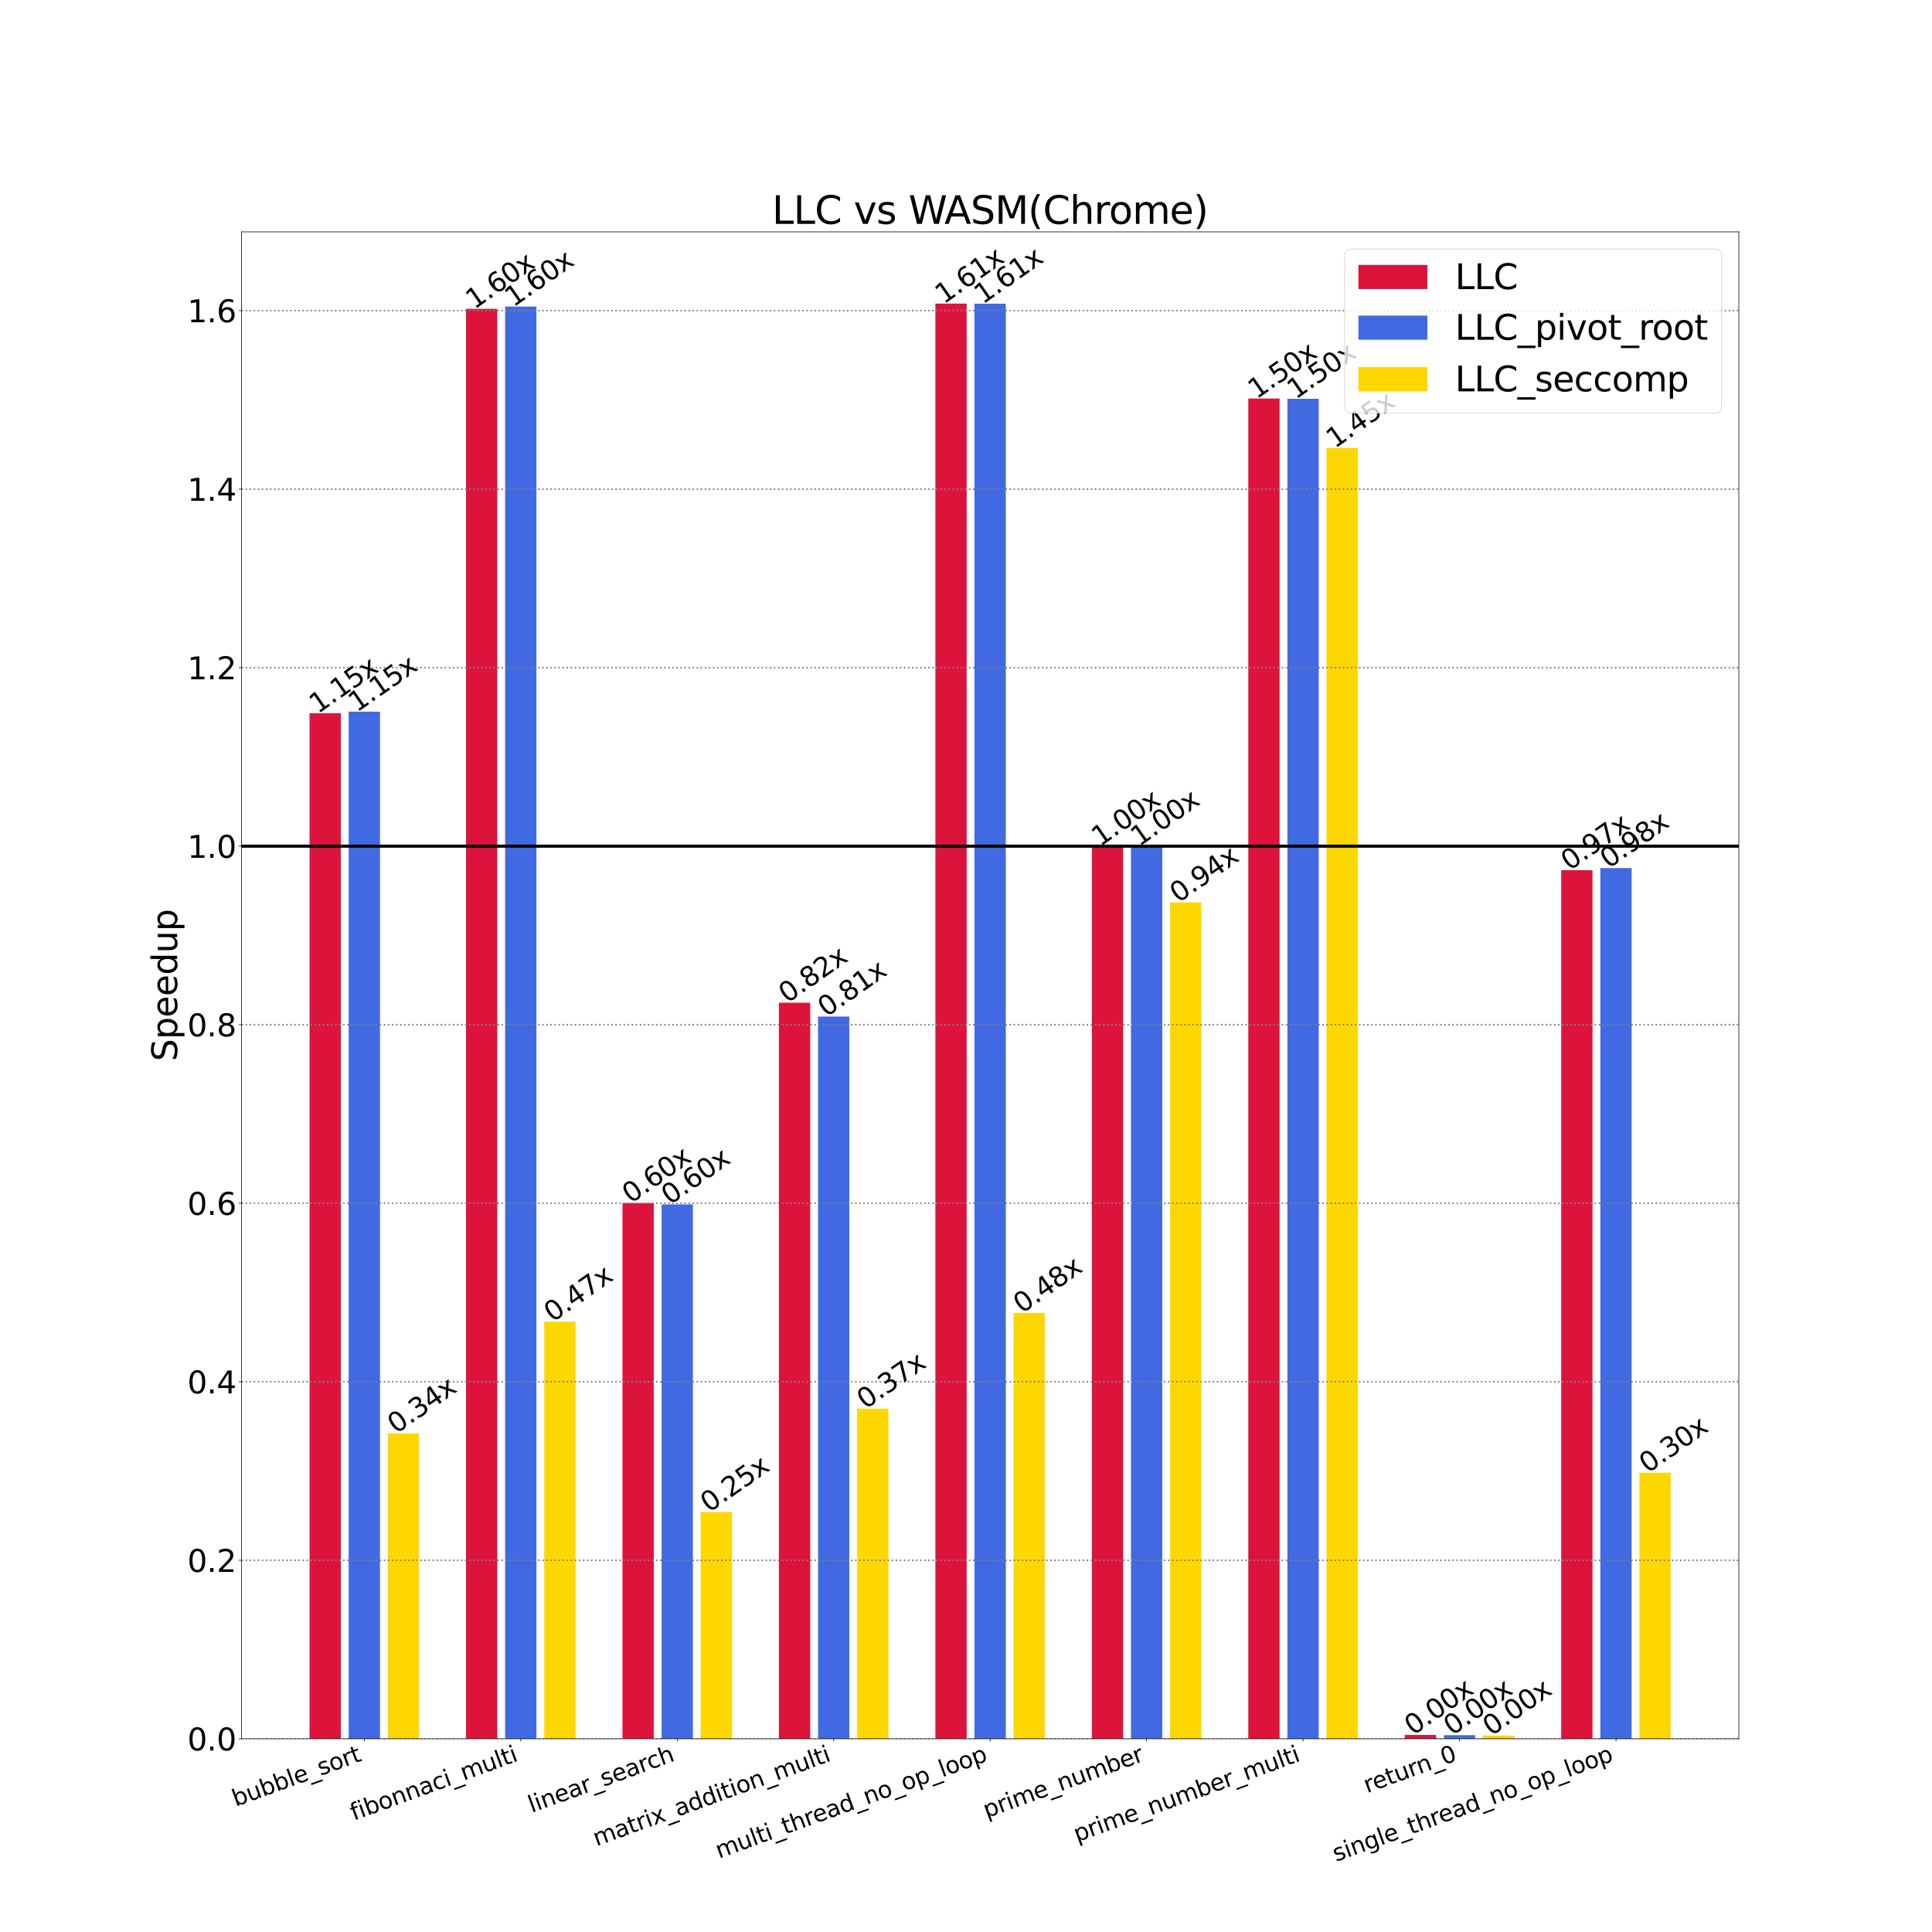 <?xml version="1.0" encoding="utf-8" standalone="no"?>
<!DOCTYPE svg PUBLIC "-//W3C//DTD SVG 1.1//EN"
  "http://www.w3.org/Graphics/SVG/1.1/DTD/svg11.dtd">
<svg xmlns:xlink="http://www.w3.org/1999/xlink" width="2520pt" height="2520pt" viewBox="0 0 2520 2520" xmlns="http://www.w3.org/2000/svg" version="1.1">
 <defs>
  <style type="text/css">*{stroke-linejoin: round; stroke-linecap: butt}</style>
 </defs>
 <g id="figure_1">
  <g id="patch_1">
   <path d="M 0 2520 
L 2520 2520 
L 2520 0 
L 0 0 
z
" style="fill: #ffffff"/>
  </g>
  <g id="axes_1">
   <g id="patch_2">
    <path d="M 315 2268 
L 2268 2268 
L 2268 302.4 
L 315 302.4 
z
" style="fill: #ffffff"/>
   </g>
   <g id="patch_3">
    <path d="M 403.773 2268 
L 444.588 2268 
L 444.588 930.271 
L 403.773 930.271 
z
" clip-path="url(#pf897af9faf)" style="fill: #dc143c"/>
   </g>
   <g id="patch_4">
    <path d="M 607.848 2268 
L 648.663 2268 
L 648.663 402.845 
L 607.848 402.845 
z
" clip-path="url(#pf897af9faf)" style="fill: #dc143c"/>
   </g>
   <g id="patch_5">
    <path d="M 811.923 2268 
L 852.738 2268 
L 852.738 1569.217 
L 811.923 1569.217 
z
" clip-path="url(#pf897af9faf)" style="fill: #dc143c"/>
   </g>
   <g id="patch_6">
    <path d="M 1015.998 2268 
L 1056.813 2268 
L 1056.813 1307.918 
L 1015.998 1307.918 
z
" clip-path="url(#pf897af9faf)" style="fill: #dc143c"/>
   </g>
   <g id="patch_7">
    <path d="M 1220.074 2268 
L 1260.889 2268 
L 1260.889 396 
L 1220.074 396 
z
" clip-path="url(#pf897af9faf)" style="fill: #dc143c"/>
   </g>
   <g id="patch_8">
    <path d="M 1424.149 2268 
L 1464.964 2268 
L 1464.964 1103.476 
L 1424.149 1103.476 
z
" clip-path="url(#pf897af9faf)" style="fill: #dc143c"/>
   </g>
   <g id="patch_9">
    <path d="M 1628.224 2268 
L 1669.039 2268 
L 1669.039 519.845 
L 1628.224 519.845 
z
" clip-path="url(#pf897af9faf)" style="fill: #dc143c"/>
   </g>
   <g id="patch_10">
    <path d="M 1832.299 2268 
L 1873.114 2268 
L 1873.114 2262.972 
L 1832.299 2262.972 
z
" clip-path="url(#pf897af9faf)" style="fill: #dc143c"/>
   </g>
   <g id="patch_11">
    <path d="M 2036.375 2268 
L 2077.19 2268 
L 2077.19 1135.05 
L 2036.375 1135.05 
z
" clip-path="url(#pf897af9faf)" style="fill: #dc143c"/>
   </g>
   <g id="patch_12">
    <path d="M 454.792 2268 
L 495.607 2268 
L 495.607 928.267 
L 454.792 928.267 
z
" clip-path="url(#pf897af9faf)" style="fill: #4169e1"/>
   </g>
   <g id="patch_13">
    <path d="M 658.867 2268 
L 699.682 2268 
L 699.682 399.864 
L 658.867 399.864 
z
" clip-path="url(#pf897af9faf)" style="fill: #4169e1"/>
   </g>
   <g id="patch_14">
    <path d="M 862.942 2268 
L 903.757 2268 
L 903.757 1570.994 
L 862.942 1570.994 
z
" clip-path="url(#pf897af9faf)" style="fill: #4169e1"/>
   </g>
   <g id="patch_15">
    <path d="M 1067.017 2268 
L 1107.832 2268 
L 1107.832 1325.933 
L 1067.017 1325.933 
z
" clip-path="url(#pf897af9faf)" style="fill: #4169e1"/>
   </g>
   <g id="patch_16">
    <path d="M 1271.092 2268 
L 1311.908 2268 
L 1311.908 396.119 
L 1271.092 396.119 
z
" clip-path="url(#pf897af9faf)" style="fill: #4169e1"/>
   </g>
   <g id="patch_17">
    <path d="M 1475.168 2268 
L 1515.983 2268 
L 1515.983 1103.436 
L 1475.168 1103.436 
z
" clip-path="url(#pf897af9faf)" style="fill: #4169e1"/>
   </g>
   <g id="patch_18">
    <path d="M 1679.243 2268 
L 1720.058 2268 
L 1720.058 520.152 
L 1679.243 520.152 
z
" clip-path="url(#pf897af9faf)" style="fill: #4169e1"/>
   </g>
   <g id="patch_19">
    <path d="M 1883.318 2268 
L 1924.133 2268 
L 1924.133 2263.27 
L 1883.318 2263.27 
z
" clip-path="url(#pf897af9faf)" style="fill: #4169e1"/>
   </g>
   <g id="patch_20">
    <path d="M 2087.393 2268 
L 2128.208 2268 
L 2128.208 1132.322 
L 2087.393 1132.322 
z
" clip-path="url(#pf897af9faf)" style="fill: #4169e1"/>
   </g>
   <g id="patch_21">
    <path d="M 505.81 2268 
L 546.625 2268 
L 546.625 1869.573 
L 505.81 1869.573 
z
" clip-path="url(#pf897af9faf)" style="fill: #ffd700"/>
   </g>
   <g id="patch_22">
    <path d="M 709.886 2268 
L 750.701 2268 
L 750.701 1723.967 
L 709.886 1723.967 
z
" clip-path="url(#pf897af9faf)" style="fill: #ffd700"/>
   </g>
   <g id="patch_23">
    <path d="M 913.961 2268 
L 954.776 2268 
L 954.776 1972.254 
L 913.961 1972.254 
z
" clip-path="url(#pf897af9faf)" style="fill: #ffd700"/>
   </g>
   <g id="patch_24">
    <path d="M 1118.036 2268 
L 1158.851 2268 
L 1158.851 1837.44 
L 1118.036 1837.44 
z
" clip-path="url(#pf897af9faf)" style="fill: #ffd700"/>
   </g>
   <g id="patch_25">
    <path d="M 1322.111 2268 
L 1362.926 2268 
L 1362.926 1712.666 
L 1322.111 1712.666 
z
" clip-path="url(#pf897af9faf)" style="fill: #ffd700"/>
   </g>
   <g id="patch_26">
    <path d="M 1526.187 2268 
L 1567.002 2268 
L 1567.002 1177.063 
L 1526.187 1177.063 
z
" clip-path="url(#pf897af9faf)" style="fill: #ffd700"/>
   </g>
   <g id="patch_27">
    <path d="M 1730.262 2268 
L 1771.077 2268 
L 1771.077 584.249 
L 1730.262 584.249 
z
" clip-path="url(#pf897af9faf)" style="fill: #ffd700"/>
   </g>
   <g id="patch_28">
    <path d="M 1934.337 2268 
L 1975.152 2268 
L 1975.152 2263.782 
L 1934.337 2263.782 
z
" clip-path="url(#pf897af9faf)" style="fill: #ffd700"/>
   </g>
   <g id="patch_29">
    <path d="M 2138.412 2268 
L 2179.227 2268 
L 2179.227 1921.007 
L 2138.412 1921.007 
z
" clip-path="url(#pf897af9faf)" style="fill: #ffd700"/>
   </g>
   <g id="matplotlib.axis_1">
    <g id="xtick_1">
     <g id="line2d_1">
      <defs>
       <path id="md22017d721" d="M 0 0 
L 0 3.5 
" style="stroke: #000000; stroke-width: 0.8"/>
      </defs>
      <g>
       <use xlink:href="#md22017d721" x="475.199" y="2268" style="stroke: #000000; stroke-width: 0.8"/>
      </g>
     </g>
     <g id="text_1">
      <!-- bubble_sort -->
      <g transform="translate(307.375 2356.623)rotate(-20)scale(0.3 -0.3)">
       <defs>
        <path id="DejaVuSans-62" d="M 3116 1747 
Q 3116 2381 2855 2742 
Q 2594 3103 2138 3103 
Q 1681 3103 1420 2742 
Q 1159 2381 1159 1747 
Q 1159 1113 1420 752 
Q 1681 391 2138 391 
Q 2594 391 2855 752 
Q 3116 1113 3116 1747 
z
M 1159 2969 
Q 1341 3281 1617 3432 
Q 1894 3584 2278 3584 
Q 2916 3584 3314 3078 
Q 3713 2572 3713 1747 
Q 3713 922 3314 415 
Q 2916 -91 2278 -91 
Q 1894 -91 1617 61 
Q 1341 213 1159 525 
L 1159 0 
L 581 0 
L 581 4863 
L 1159 4863 
L 1159 2969 
z
" transform="scale(0.016)"/>
        <path id="DejaVuSans-75" d="M 544 1381 
L 544 3500 
L 1119 3500 
L 1119 1403 
Q 1119 906 1312 657 
Q 1506 409 1894 409 
Q 2359 409 2629 706 
Q 2900 1003 2900 1516 
L 2900 3500 
L 3475 3500 
L 3475 0 
L 2900 0 
L 2900 538 
Q 2691 219 2414 64 
Q 2138 -91 1772 -91 
Q 1169 -91 856 284 
Q 544 659 544 1381 
z
M 1991 3584 
L 1991 3584 
z
" transform="scale(0.016)"/>
        <path id="DejaVuSans-6c" d="M 603 4863 
L 1178 4863 
L 1178 0 
L 603 0 
L 603 4863 
z
" transform="scale(0.016)"/>
        <path id="DejaVuSans-65" d="M 3597 1894 
L 3597 1613 
L 953 1613 
Q 991 1019 1311 708 
Q 1631 397 2203 397 
Q 2534 397 2845 478 
Q 3156 559 3463 722 
L 3463 178 
Q 3153 47 2828 -22 
Q 2503 -91 2169 -91 
Q 1331 -91 842 396 
Q 353 884 353 1716 
Q 353 2575 817 3079 
Q 1281 3584 2069 3584 
Q 2775 3584 3186 3129 
Q 3597 2675 3597 1894 
z
M 3022 2063 
Q 3016 2534 2758 2815 
Q 2500 3097 2075 3097 
Q 1594 3097 1305 2825 
Q 1016 2553 972 2059 
L 3022 2063 
z
" transform="scale(0.016)"/>
        <path id="DejaVuSans-5f" d="M 3263 -1063 
L 3263 -1509 
L -63 -1509 
L -63 -1063 
L 3263 -1063 
z
" transform="scale(0.016)"/>
        <path id="DejaVuSans-73" d="M 2834 3397 
L 2834 2853 
Q 2591 2978 2328 3040 
Q 2066 3103 1784 3103 
Q 1356 3103 1142 2972 
Q 928 2841 928 2578 
Q 928 2378 1081 2264 
Q 1234 2150 1697 2047 
L 1894 2003 
Q 2506 1872 2764 1633 
Q 3022 1394 3022 966 
Q 3022 478 2636 193 
Q 2250 -91 1575 -91 
Q 1294 -91 989 -36 
Q 684 19 347 128 
L 347 722 
Q 666 556 975 473 
Q 1284 391 1588 391 
Q 1994 391 2212 530 
Q 2431 669 2431 922 
Q 2431 1156 2273 1281 
Q 2116 1406 1581 1522 
L 1381 1569 
Q 847 1681 609 1914 
Q 372 2147 372 2553 
Q 372 3047 722 3315 
Q 1072 3584 1716 3584 
Q 2034 3584 2315 3537 
Q 2597 3491 2834 3397 
z
" transform="scale(0.016)"/>
        <path id="DejaVuSans-6f" d="M 1959 3097 
Q 1497 3097 1228 2736 
Q 959 2375 959 1747 
Q 959 1119 1226 758 
Q 1494 397 1959 397 
Q 2419 397 2687 759 
Q 2956 1122 2956 1747 
Q 2956 2369 2687 2733 
Q 2419 3097 1959 3097 
z
M 1959 3584 
Q 2709 3584 3137 3096 
Q 3566 2609 3566 1747 
Q 3566 888 3137 398 
Q 2709 -91 1959 -91 
Q 1206 -91 779 398 
Q 353 888 353 1747 
Q 353 2609 779 3096 
Q 1206 3584 1959 3584 
z
" transform="scale(0.016)"/>
        <path id="DejaVuSans-72" d="M 2631 2963 
Q 2534 3019 2420 3045 
Q 2306 3072 2169 3072 
Q 1681 3072 1420 2755 
Q 1159 2438 1159 1844 
L 1159 0 
L 581 0 
L 581 3500 
L 1159 3500 
L 1159 2956 
Q 1341 3275 1631 3429 
Q 1922 3584 2338 3584 
Q 2397 3584 2469 3576 
Q 2541 3569 2628 3553 
L 2631 2963 
z
" transform="scale(0.016)"/>
        <path id="DejaVuSans-74" d="M 1172 4494 
L 1172 3500 
L 2356 3500 
L 2356 3053 
L 1172 3053 
L 1172 1153 
Q 1172 725 1289 603 
Q 1406 481 1766 481 
L 2356 481 
L 2356 0 
L 1766 0 
Q 1100 0 847 248 
Q 594 497 594 1153 
L 594 3053 
L 172 3053 
L 172 3500 
L 594 3500 
L 594 4494 
L 1172 4494 
z
" transform="scale(0.016)"/>
       </defs>
       <use xlink:href="#DejaVuSans-62"/>
       <use xlink:href="#DejaVuSans-75" x="63.477"/>
       <use xlink:href="#DejaVuSans-62" x="126.855"/>
       <use xlink:href="#DejaVuSans-62" x="190.332"/>
       <use xlink:href="#DejaVuSans-6c" x="253.809"/>
       <use xlink:href="#DejaVuSans-65" x="281.592"/>
       <use xlink:href="#DejaVuSans-5f" x="343.115"/>
       <use xlink:href="#DejaVuSans-73" x="393.115"/>
       <use xlink:href="#DejaVuSans-6f" x="445.215"/>
       <use xlink:href="#DejaVuSans-72" x="506.396"/>
       <use xlink:href="#DejaVuSans-74" x="547.51"/>
      </g>
     </g>
    </g>
    <g id="xtick_2">
     <g id="line2d_2">
      <g>
       <use xlink:href="#md22017d721" x="679.274" y="2268" style="stroke: #000000; stroke-width: 0.8"/>
      </g>
     </g>
     <g id="text_2">
      <!-- fibonnaci_multi -->
      <g transform="translate(461.477 2374.812)rotate(-20)scale(0.3 -0.3)">
       <defs>
        <path id="DejaVuSans-66" d="M 2375 4863 
L 2375 4384 
L 1825 4384 
Q 1516 4384 1395 4259 
Q 1275 4134 1275 3809 
L 1275 3500 
L 2222 3500 
L 2222 3053 
L 1275 3053 
L 1275 0 
L 697 0 
L 697 3053 
L 147 3053 
L 147 3500 
L 697 3500 
L 697 3744 
Q 697 4328 969 4595 
Q 1241 4863 1831 4863 
L 2375 4863 
z
" transform="scale(0.016)"/>
        <path id="DejaVuSans-69" d="M 603 3500 
L 1178 3500 
L 1178 0 
L 603 0 
L 603 3500 
z
M 603 4863 
L 1178 4863 
L 1178 4134 
L 603 4134 
L 603 4863 
z
" transform="scale(0.016)"/>
        <path id="DejaVuSans-6e" d="M 3513 2113 
L 3513 0 
L 2938 0 
L 2938 2094 
Q 2938 2591 2744 2837 
Q 2550 3084 2163 3084 
Q 1697 3084 1428 2787 
Q 1159 2491 1159 1978 
L 1159 0 
L 581 0 
L 581 3500 
L 1159 3500 
L 1159 2956 
Q 1366 3272 1645 3428 
Q 1925 3584 2291 3584 
Q 2894 3584 3203 3211 
Q 3513 2838 3513 2113 
z
" transform="scale(0.016)"/>
        <path id="DejaVuSans-61" d="M 2194 1759 
Q 1497 1759 1228 1600 
Q 959 1441 959 1056 
Q 959 750 1161 570 
Q 1363 391 1709 391 
Q 2188 391 2477 730 
Q 2766 1069 2766 1631 
L 2766 1759 
L 2194 1759 
z
M 3341 1997 
L 3341 0 
L 2766 0 
L 2766 531 
Q 2569 213 2275 61 
Q 1981 -91 1556 -91 
Q 1019 -91 701 211 
Q 384 513 384 1019 
Q 384 1609 779 1909 
Q 1175 2209 1959 2209 
L 2766 2209 
L 2766 2266 
Q 2766 2663 2505 2880 
Q 2244 3097 1772 3097 
Q 1472 3097 1187 3025 
Q 903 2953 641 2809 
L 641 3341 
Q 956 3463 1253 3523 
Q 1550 3584 1831 3584 
Q 2591 3584 2966 3190 
Q 3341 2797 3341 1997 
z
" transform="scale(0.016)"/>
        <path id="DejaVuSans-63" d="M 3122 3366 
L 3122 2828 
Q 2878 2963 2633 3030 
Q 2388 3097 2138 3097 
Q 1578 3097 1268 2742 
Q 959 2388 959 1747 
Q 959 1106 1268 751 
Q 1578 397 2138 397 
Q 2388 397 2633 464 
Q 2878 531 3122 666 
L 3122 134 
Q 2881 22 2623 -34 
Q 2366 -91 2075 -91 
Q 1284 -91 818 406 
Q 353 903 353 1747 
Q 353 2603 823 3093 
Q 1294 3584 2113 3584 
Q 2378 3584 2631 3529 
Q 2884 3475 3122 3366 
z
" transform="scale(0.016)"/>
        <path id="DejaVuSans-6d" d="M 3328 2828 
Q 3544 3216 3844 3400 
Q 4144 3584 4550 3584 
Q 5097 3584 5394 3201 
Q 5691 2819 5691 2113 
L 5691 0 
L 5113 0 
L 5113 2094 
Q 5113 2597 4934 2840 
Q 4756 3084 4391 3084 
Q 3944 3084 3684 2787 
Q 3425 2491 3425 1978 
L 3425 0 
L 2847 0 
L 2847 2094 
Q 2847 2600 2669 2842 
Q 2491 3084 2119 3084 
Q 1678 3084 1418 2786 
Q 1159 2488 1159 1978 
L 1159 0 
L 581 0 
L 581 3500 
L 1159 3500 
L 1159 2956 
Q 1356 3278 1631 3431 
Q 1906 3584 2284 3584 
Q 2666 3584 2933 3390 
Q 3200 3197 3328 2828 
z
" transform="scale(0.016)"/>
       </defs>
       <use xlink:href="#DejaVuSans-66"/>
       <use xlink:href="#DejaVuSans-69" x="35.205"/>
       <use xlink:href="#DejaVuSans-62" x="62.988"/>
       <use xlink:href="#DejaVuSans-6f" x="126.465"/>
       <use xlink:href="#DejaVuSans-6e" x="187.646"/>
       <use xlink:href="#DejaVuSans-6e" x="251.025"/>
       <use xlink:href="#DejaVuSans-61" x="314.404"/>
       <use xlink:href="#DejaVuSans-63" x="375.684"/>
       <use xlink:href="#DejaVuSans-69" x="430.664"/>
       <use xlink:href="#DejaVuSans-5f" x="458.447"/>
       <use xlink:href="#DejaVuSans-6d" x="508.447"/>
       <use xlink:href="#DejaVuSans-75" x="605.859"/>
       <use xlink:href="#DejaVuSans-6c" x="669.238"/>
       <use xlink:href="#DejaVuSans-74" x="697.021"/>
       <use xlink:href="#DejaVuSans-69" x="736.23"/>
      </g>
     </g>
    </g>
    <g id="xtick_3">
     <g id="line2d_3">
      <g>
       <use xlink:href="#md22017d721" x="883.35" y="2268" style="stroke: #000000; stroke-width: 0.8"/>
      </g>
     </g>
     <g id="text_3">
      <!-- linear_search -->
      <g transform="translate(693.466 2364.652)rotate(-20)scale(0.3 -0.3)">
       <defs>
        <path id="DejaVuSans-68" d="M 3513 2113 
L 3513 0 
L 2938 0 
L 2938 2094 
Q 2938 2591 2744 2837 
Q 2550 3084 2163 3084 
Q 1697 3084 1428 2787 
Q 1159 2491 1159 1978 
L 1159 0 
L 581 0 
L 581 4863 
L 1159 4863 
L 1159 2956 
Q 1366 3272 1645 3428 
Q 1925 3584 2291 3584 
Q 2894 3584 3203 3211 
Q 3513 2838 3513 2113 
z
" transform="scale(0.016)"/>
       </defs>
       <use xlink:href="#DejaVuSans-6c"/>
       <use xlink:href="#DejaVuSans-69" x="27.783"/>
       <use xlink:href="#DejaVuSans-6e" x="55.566"/>
       <use xlink:href="#DejaVuSans-65" x="118.945"/>
       <use xlink:href="#DejaVuSans-61" x="180.469"/>
       <use xlink:href="#DejaVuSans-72" x="241.748"/>
       <use xlink:href="#DejaVuSans-5f" x="282.861"/>
       <use xlink:href="#DejaVuSans-73" x="332.861"/>
       <use xlink:href="#DejaVuSans-65" x="384.961"/>
       <use xlink:href="#DejaVuSans-61" x="446.484"/>
       <use xlink:href="#DejaVuSans-72" x="507.764"/>
       <use xlink:href="#DejaVuSans-63" x="546.627"/>
       <use xlink:href="#DejaVuSans-68" x="601.607"/>
      </g>
     </g>
    </g>
    <g id="xtick_4">
     <g id="line2d_4">
      <g>
       <use xlink:href="#md22017d721" x="1087.425" y="2268" style="stroke: #000000; stroke-width: 0.8"/>
      </g>
     </g>
     <g id="text_4">
      <!-- matrix_addition_multi -->
      <g transform="translate(777.981 2408.168)rotate(-20)scale(0.3 -0.3)">
       <defs>
        <path id="DejaVuSans-78" d="M 3513 3500 
L 2247 1797 
L 3578 0 
L 2900 0 
L 1881 1375 
L 863 0 
L 184 0 
L 1544 1831 
L 300 3500 
L 978 3500 
L 1906 2253 
L 2834 3500 
L 3513 3500 
z
" transform="scale(0.016)"/>
        <path id="DejaVuSans-64" d="M 2906 2969 
L 2906 4863 
L 3481 4863 
L 3481 0 
L 2906 0 
L 2906 525 
Q 2725 213 2448 61 
Q 2172 -91 1784 -91 
Q 1150 -91 751 415 
Q 353 922 353 1747 
Q 353 2572 751 3078 
Q 1150 3584 1784 3584 
Q 2172 3584 2448 3432 
Q 2725 3281 2906 2969 
z
M 947 1747 
Q 947 1113 1208 752 
Q 1469 391 1925 391 
Q 2381 391 2643 752 
Q 2906 1113 2906 1747 
Q 2906 2381 2643 2742 
Q 2381 3103 1925 3103 
Q 1469 3103 1208 2742 
Q 947 2381 947 1747 
z
" transform="scale(0.016)"/>
       </defs>
       <use xlink:href="#DejaVuSans-6d"/>
       <use xlink:href="#DejaVuSans-61" x="97.412"/>
       <use xlink:href="#DejaVuSans-74" x="158.691"/>
       <use xlink:href="#DejaVuSans-72" x="197.9"/>
       <use xlink:href="#DejaVuSans-69" x="239.014"/>
       <use xlink:href="#DejaVuSans-78" x="266.797"/>
       <use xlink:href="#DejaVuSans-5f" x="325.977"/>
       <use xlink:href="#DejaVuSans-61" x="375.977"/>
       <use xlink:href="#DejaVuSans-64" x="437.256"/>
       <use xlink:href="#DejaVuSans-64" x="500.732"/>
       <use xlink:href="#DejaVuSans-69" x="564.209"/>
       <use xlink:href="#DejaVuSans-74" x="591.992"/>
       <use xlink:href="#DejaVuSans-69" x="631.201"/>
       <use xlink:href="#DejaVuSans-6f" x="658.984"/>
       <use xlink:href="#DejaVuSans-6e" x="720.166"/>
       <use xlink:href="#DejaVuSans-5f" x="783.545"/>
       <use xlink:href="#DejaVuSans-6d" x="833.545"/>
       <use xlink:href="#DejaVuSans-75" x="930.957"/>
       <use xlink:href="#DejaVuSans-6c" x="994.336"/>
       <use xlink:href="#DejaVuSans-74" x="1022.119"/>
       <use xlink:href="#DejaVuSans-69" x="1061.328"/>
      </g>
     </g>
    </g>
    <g id="xtick_5">
     <g id="line2d_5">
      <g>
       <use xlink:href="#md22017d721" x="1291.5" y="2268" style="stroke: #000000; stroke-width: 0.8"/>
      </g>
     </g>
     <g id="text_5">
      <!-- multi_thread_no_op_loop -->
      <g transform="translate(937.78 2424.284)rotate(-20)scale(0.3 -0.3)">
       <defs>
        <path id="DejaVuSans-70" d="M 1159 525 
L 1159 -1331 
L 581 -1331 
L 581 3500 
L 1159 3500 
L 1159 2969 
Q 1341 3281 1617 3432 
Q 1894 3584 2278 3584 
Q 2916 3584 3314 3078 
Q 3713 2572 3713 1747 
Q 3713 922 3314 415 
Q 2916 -91 2278 -91 
Q 1894 -91 1617 61 
Q 1341 213 1159 525 
z
M 3116 1747 
Q 3116 2381 2855 2742 
Q 2594 3103 2138 3103 
Q 1681 3103 1420 2742 
Q 1159 2381 1159 1747 
Q 1159 1113 1420 752 
Q 1681 391 2138 391 
Q 2594 391 2855 752 
Q 3116 1113 3116 1747 
z
" transform="scale(0.016)"/>
       </defs>
       <use xlink:href="#DejaVuSans-6d"/>
       <use xlink:href="#DejaVuSans-75" x="97.412"/>
       <use xlink:href="#DejaVuSans-6c" x="160.791"/>
       <use xlink:href="#DejaVuSans-74" x="188.574"/>
       <use xlink:href="#DejaVuSans-69" x="227.783"/>
       <use xlink:href="#DejaVuSans-5f" x="255.566"/>
       <use xlink:href="#DejaVuSans-74" x="305.566"/>
       <use xlink:href="#DejaVuSans-68" x="344.775"/>
       <use xlink:href="#DejaVuSans-72" x="408.154"/>
       <use xlink:href="#DejaVuSans-65" x="447.018"/>
       <use xlink:href="#DejaVuSans-61" x="508.541"/>
       <use xlink:href="#DejaVuSans-64" x="569.82"/>
       <use xlink:href="#DejaVuSans-5f" x="633.297"/>
       <use xlink:href="#DejaVuSans-6e" x="683.297"/>
       <use xlink:href="#DejaVuSans-6f" x="746.676"/>
       <use xlink:href="#DejaVuSans-5f" x="807.857"/>
       <use xlink:href="#DejaVuSans-6f" x="857.857"/>
       <use xlink:href="#DejaVuSans-70" x="919.039"/>
       <use xlink:href="#DejaVuSans-5f" x="982.516"/>
       <use xlink:href="#DejaVuSans-6c" x="1032.516"/>
       <use xlink:href="#DejaVuSans-6f" x="1060.299"/>
       <use xlink:href="#DejaVuSans-6f" x="1121.48"/>
       <use xlink:href="#DejaVuSans-70" x="1182.662"/>
      </g>
     </g>
    </g>
    <g id="xtick_6">
     <g id="line2d_6">
      <g>
       <use xlink:href="#md22017d721" x="1495.575" y="2268" style="stroke: #000000; stroke-width: 0.8"/>
      </g>
     </g>
     <g id="text_6">
      <!-- prime_number -->
      <g transform="translate(1286.914 2371.487)rotate(-20)scale(0.3 -0.3)">
       <use xlink:href="#DejaVuSans-70"/>
       <use xlink:href="#DejaVuSans-72" x="63.477"/>
       <use xlink:href="#DejaVuSans-69" x="104.59"/>
       <use xlink:href="#DejaVuSans-6d" x="132.373"/>
       <use xlink:href="#DejaVuSans-65" x="229.785"/>
       <use xlink:href="#DejaVuSans-5f" x="291.309"/>
       <use xlink:href="#DejaVuSans-6e" x="341.309"/>
       <use xlink:href="#DejaVuSans-75" x="404.688"/>
       <use xlink:href="#DejaVuSans-6d" x="468.066"/>
       <use xlink:href="#DejaVuSans-62" x="565.479"/>
       <use xlink:href="#DejaVuSans-65" x="628.955"/>
       <use xlink:href="#DejaVuSans-72" x="690.479"/>
      </g>
     </g>
    </g>
    <g id="xtick_7">
     <g id="line2d_7">
      <g>
       <use xlink:href="#md22017d721" x="1699.65" y="2268" style="stroke: #000000; stroke-width: 0.8"/>
      </g>
     </g>
     <g id="text_7">
      <!-- prime_number_multi -->
      <g transform="translate(1404.853 2402.837)rotate(-20)scale(0.3 -0.3)">
       <use xlink:href="#DejaVuSans-70"/>
       <use xlink:href="#DejaVuSans-72" x="63.477"/>
       <use xlink:href="#DejaVuSans-69" x="104.59"/>
       <use xlink:href="#DejaVuSans-6d" x="132.373"/>
       <use xlink:href="#DejaVuSans-65" x="229.785"/>
       <use xlink:href="#DejaVuSans-5f" x="291.309"/>
       <use xlink:href="#DejaVuSans-6e" x="341.309"/>
       <use xlink:href="#DejaVuSans-75" x="404.688"/>
       <use xlink:href="#DejaVuSans-6d" x="468.066"/>
       <use xlink:href="#DejaVuSans-62" x="565.479"/>
       <use xlink:href="#DejaVuSans-65" x="628.955"/>
       <use xlink:href="#DejaVuSans-72" x="690.479"/>
       <use xlink:href="#DejaVuSans-5f" x="731.592"/>
       <use xlink:href="#DejaVuSans-6d" x="781.592"/>
       <use xlink:href="#DejaVuSans-75" x="879.004"/>
       <use xlink:href="#DejaVuSans-6c" x="942.383"/>
       <use xlink:href="#DejaVuSans-74" x="970.166"/>
       <use xlink:href="#DejaVuSans-69" x="1009.375"/>
      </g>
     </g>
    </g>
    <g id="xtick_8">
     <g id="line2d_8">
      <g>
       <use xlink:href="#md22017d721" x="1903.726" y="2268" style="stroke: #000000; stroke-width: 0.8"/>
      </g>
     </g>
     <g id="text_8">
      <!-- return_0 -->
      <g transform="translate(1783.095 2338.948)rotate(-20)scale(0.3 -0.3)">
       <defs>
        <path id="DejaVuSans-30" d="M 2034 4250 
Q 1547 4250 1301 3770 
Q 1056 3291 1056 2328 
Q 1056 1369 1301 889 
Q 1547 409 2034 409 
Q 2525 409 2770 889 
Q 3016 1369 3016 2328 
Q 3016 3291 2770 3770 
Q 2525 4250 2034 4250 
z
M 2034 4750 
Q 2819 4750 3233 4129 
Q 3647 3509 3647 2328 
Q 3647 1150 3233 529 
Q 2819 -91 2034 -91 
Q 1250 -91 836 529 
Q 422 1150 422 2328 
Q 422 3509 836 4129 
Q 1250 4750 2034 4750 
z
" transform="scale(0.016)"/>
       </defs>
       <use xlink:href="#DejaVuSans-72"/>
       <use xlink:href="#DejaVuSans-65" x="38.863"/>
       <use xlink:href="#DejaVuSans-74" x="100.387"/>
       <use xlink:href="#DejaVuSans-75" x="139.596"/>
       <use xlink:href="#DejaVuSans-72" x="202.975"/>
       <use xlink:href="#DejaVuSans-6e" x="242.338"/>
       <use xlink:href="#DejaVuSans-5f" x="305.717"/>
       <use xlink:href="#DejaVuSans-30" x="355.717"/>
      </g>
     </g>
    </g>
    <g id="xtick_9">
     <g id="line2d_9">
      <g>
       <use xlink:href="#md22017d721" x="2107.801" y="2268" style="stroke: #000000; stroke-width: 0.8"/>
      </g>
     </g>
     <g id="text_9">
      <!-- single_thread_no_op_loop -->
      <g transform="translate(1742.663 2428.439)rotate(-20)scale(0.3 -0.3)">
       <defs>
        <path id="DejaVuSans-67" d="M 2906 1791 
Q 2906 2416 2648 2759 
Q 2391 3103 1925 3103 
Q 1463 3103 1205 2759 
Q 947 2416 947 1791 
Q 947 1169 1205 825 
Q 1463 481 1925 481 
Q 2391 481 2648 825 
Q 2906 1169 2906 1791 
z
M 3481 434 
Q 3481 -459 3084 -895 
Q 2688 -1331 1869 -1331 
Q 1566 -1331 1297 -1286 
Q 1028 -1241 775 -1147 
L 775 -588 
Q 1028 -725 1275 -790 
Q 1522 -856 1778 -856 
Q 2344 -856 2625 -561 
Q 2906 -266 2906 331 
L 2906 616 
Q 2728 306 2450 153 
Q 2172 0 1784 0 
Q 1141 0 747 490 
Q 353 981 353 1791 
Q 353 2603 747 3093 
Q 1141 3584 1784 3584 
Q 2172 3584 2450 3431 
Q 2728 3278 2906 2969 
L 2906 3500 
L 3481 3500 
L 3481 434 
z
" transform="scale(0.016)"/>
       </defs>
       <use xlink:href="#DejaVuSans-73"/>
       <use xlink:href="#DejaVuSans-69" x="52.1"/>
       <use xlink:href="#DejaVuSans-6e" x="79.883"/>
       <use xlink:href="#DejaVuSans-67" x="143.262"/>
       <use xlink:href="#DejaVuSans-6c" x="206.738"/>
       <use xlink:href="#DejaVuSans-65" x="234.521"/>
       <use xlink:href="#DejaVuSans-5f" x="296.045"/>
       <use xlink:href="#DejaVuSans-74" x="346.045"/>
       <use xlink:href="#DejaVuSans-68" x="385.254"/>
       <use xlink:href="#DejaVuSans-72" x="448.633"/>
       <use xlink:href="#DejaVuSans-65" x="487.496"/>
       <use xlink:href="#DejaVuSans-61" x="549.02"/>
       <use xlink:href="#DejaVuSans-64" x="610.299"/>
       <use xlink:href="#DejaVuSans-5f" x="673.775"/>
       <use xlink:href="#DejaVuSans-6e" x="723.775"/>
       <use xlink:href="#DejaVuSans-6f" x="787.154"/>
       <use xlink:href="#DejaVuSans-5f" x="848.336"/>
       <use xlink:href="#DejaVuSans-6f" x="898.336"/>
       <use xlink:href="#DejaVuSans-70" x="959.518"/>
       <use xlink:href="#DejaVuSans-5f" x="1022.994"/>
       <use xlink:href="#DejaVuSans-6c" x="1072.994"/>
       <use xlink:href="#DejaVuSans-6f" x="1100.777"/>
       <use xlink:href="#DejaVuSans-6f" x="1161.959"/>
       <use xlink:href="#DejaVuSans-70" x="1223.141"/>
      </g>
     </g>
    </g>
   </g>
   <g id="matplotlib.axis_2">
    <g id="ytick_1">
     <g id="line2d_10">
      <path d="M 315 2268 
L 2268 2268 
" clip-path="url(#pf897af9faf)" style="fill: none; stroke-dasharray: 2,3.3; stroke-dashoffset: 0; stroke: #808080; stroke-width: 2"/>
     </g>
     <g id="line2d_11">
      <defs>
       <path id="m2f4e9700fb" d="M 0 0 
L -3.5 0 
" style="stroke: #000000; stroke-width: 0.8"/>
      </defs>
      <g>
       <use xlink:href="#m2f4e9700fb" x="315" y="2268" style="stroke: #000000; stroke-width: 0.8"/>
      </g>
     </g>
     <g id="text_10">
      <!-- 0.0 -->
      <g transform="translate(244.387 2283.197)scale(0.4 -0.4)">
       <defs>
        <path id="DejaVuSans-2e" d="M 684 794 
L 1344 794 
L 1344 0 
L 684 0 
L 684 794 
z
" transform="scale(0.016)"/>
       </defs>
       <use xlink:href="#DejaVuSans-30"/>
       <use xlink:href="#DejaVuSans-2e" x="63.623"/>
       <use xlink:href="#DejaVuSans-30" x="95.41"/>
      </g>
     </g>
    </g>
    <g id="ytick_2">
     <g id="line2d_12">
      <path d="M 315 2035.139 
L 2268 2035.139 
" clip-path="url(#pf897af9faf)" style="fill: none; stroke-dasharray: 2,3.3; stroke-dashoffset: 0; stroke: #808080; stroke-width: 2"/>
     </g>
     <g id="line2d_13">
      <g>
       <use xlink:href="#m2f4e9700fb" x="315" y="2035.139" style="stroke: #000000; stroke-width: 0.8"/>
      </g>
     </g>
     <g id="text_11">
      <!-- 0.2 -->
      <g transform="translate(244.387 2050.336)scale(0.4 -0.4)">
       <defs>
        <path id="DejaVuSans-32" d="M 1228 531 
L 3431 531 
L 3431 0 
L 469 0 
L 469 531 
Q 828 903 1448 1529 
Q 2069 2156 2228 2338 
Q 2531 2678 2651 2914 
Q 2772 3150 2772 3378 
Q 2772 3750 2511 3984 
Q 2250 4219 1831 4219 
Q 1534 4219 1204 4116 
Q 875 4013 500 3803 
L 500 4441 
Q 881 4594 1212 4672 
Q 1544 4750 1819 4750 
Q 2544 4750 2975 4387 
Q 3406 4025 3406 3419 
Q 3406 3131 3298 2873 
Q 3191 2616 2906 2266 
Q 2828 2175 2409 1742 
Q 1991 1309 1228 531 
z
" transform="scale(0.016)"/>
       </defs>
       <use xlink:href="#DejaVuSans-30"/>
       <use xlink:href="#DejaVuSans-2e" x="63.623"/>
       <use xlink:href="#DejaVuSans-32" x="95.41"/>
      </g>
     </g>
    </g>
    <g id="ytick_3">
     <g id="line2d_14">
      <path d="M 315 1802.278 
L 2268 1802.278 
" clip-path="url(#pf897af9faf)" style="fill: none; stroke-dasharray: 2,3.3; stroke-dashoffset: 0; stroke: #808080; stroke-width: 2"/>
     </g>
     <g id="line2d_15">
      <g>
       <use xlink:href="#m2f4e9700fb" x="315" y="1802.278" style="stroke: #000000; stroke-width: 0.8"/>
      </g>
     </g>
     <g id="text_12">
      <!-- 0.4 -->
      <g transform="translate(244.387 1817.475)scale(0.4 -0.4)">
       <defs>
        <path id="DejaVuSans-34" d="M 2419 4116 
L 825 1625 
L 2419 1625 
L 2419 4116 
z
M 2253 4666 
L 3047 4666 
L 3047 1625 
L 3713 1625 
L 3713 1100 
L 3047 1100 
L 3047 0 
L 2419 0 
L 2419 1100 
L 313 1100 
L 313 1709 
L 2253 4666 
z
" transform="scale(0.016)"/>
       </defs>
       <use xlink:href="#DejaVuSans-30"/>
       <use xlink:href="#DejaVuSans-2e" x="63.623"/>
       <use xlink:href="#DejaVuSans-34" x="95.41"/>
      </g>
     </g>
    </g>
    <g id="ytick_4">
     <g id="line2d_16">
      <path d="M 315 1569.418 
L 2268 1569.418 
" clip-path="url(#pf897af9faf)" style="fill: none; stroke-dasharray: 2,3.3; stroke-dashoffset: 0; stroke: #808080; stroke-width: 2"/>
     </g>
     <g id="line2d_17">
      <g>
       <use xlink:href="#m2f4e9700fb" x="315" y="1569.418" style="stroke: #000000; stroke-width: 0.8"/>
      </g>
     </g>
     <g id="text_13">
      <!-- 0.6 -->
      <g transform="translate(244.387 1584.614)scale(0.4 -0.4)">
       <defs>
        <path id="DejaVuSans-36" d="M 2113 2584 
Q 1688 2584 1439 2293 
Q 1191 2003 1191 1497 
Q 1191 994 1439 701 
Q 1688 409 2113 409 
Q 2538 409 2786 701 
Q 3034 994 3034 1497 
Q 3034 2003 2786 2293 
Q 2538 2584 2113 2584 
z
M 3366 4563 
L 3366 3988 
Q 3128 4100 2886 4159 
Q 2644 4219 2406 4219 
Q 1781 4219 1451 3797 
Q 1122 3375 1075 2522 
Q 1259 2794 1537 2939 
Q 1816 3084 2150 3084 
Q 2853 3084 3261 2657 
Q 3669 2231 3669 1497 
Q 3669 778 3244 343 
Q 2819 -91 2113 -91 
Q 1303 -91 875 529 
Q 447 1150 447 2328 
Q 447 3434 972 4092 
Q 1497 4750 2381 4750 
Q 2619 4750 2861 4703 
Q 3103 4656 3366 4563 
z
" transform="scale(0.016)"/>
       </defs>
       <use xlink:href="#DejaVuSans-30"/>
       <use xlink:href="#DejaVuSans-2e" x="63.623"/>
       <use xlink:href="#DejaVuSans-36" x="95.41"/>
      </g>
     </g>
    </g>
    <g id="ytick_5">
     <g id="line2d_18">
      <path d="M 315 1336.557 
L 2268 1336.557 
" clip-path="url(#pf897af9faf)" style="fill: none; stroke-dasharray: 2,3.3; stroke-dashoffset: 0; stroke: #808080; stroke-width: 2"/>
     </g>
     <g id="line2d_19">
      <g>
       <use xlink:href="#m2f4e9700fb" x="315" y="1336.557" style="stroke: #000000; stroke-width: 0.8"/>
      </g>
     </g>
     <g id="text_14">
      <!-- 0.8 -->
      <g transform="translate(244.387 1351.754)scale(0.4 -0.4)">
       <defs>
        <path id="DejaVuSans-38" d="M 2034 2216 
Q 1584 2216 1326 1975 
Q 1069 1734 1069 1313 
Q 1069 891 1326 650 
Q 1584 409 2034 409 
Q 2484 409 2743 651 
Q 3003 894 3003 1313 
Q 3003 1734 2745 1975 
Q 2488 2216 2034 2216 
z
M 1403 2484 
Q 997 2584 770 2862 
Q 544 3141 544 3541 
Q 544 4100 942 4425 
Q 1341 4750 2034 4750 
Q 2731 4750 3128 4425 
Q 3525 4100 3525 3541 
Q 3525 3141 3298 2862 
Q 3072 2584 2669 2484 
Q 3125 2378 3379 2068 
Q 3634 1759 3634 1313 
Q 3634 634 3220 271 
Q 2806 -91 2034 -91 
Q 1263 -91 848 271 
Q 434 634 434 1313 
Q 434 1759 690 2068 
Q 947 2378 1403 2484 
z
M 1172 3481 
Q 1172 3119 1398 2916 
Q 1625 2713 2034 2713 
Q 2441 2713 2670 2916 
Q 2900 3119 2900 3481 
Q 2900 3844 2670 4047 
Q 2441 4250 2034 4250 
Q 1625 4250 1398 4047 
Q 1172 3844 1172 3481 
z
" transform="scale(0.016)"/>
       </defs>
       <use xlink:href="#DejaVuSans-30"/>
       <use xlink:href="#DejaVuSans-2e" x="63.623"/>
       <use xlink:href="#DejaVuSans-38" x="95.41"/>
      </g>
     </g>
    </g>
    <g id="ytick_6">
     <g id="line2d_20">
      <path d="M 315 1103.696 
L 2268 1103.696 
" clip-path="url(#pf897af9faf)" style="fill: none; stroke-dasharray: 2,3.3; stroke-dashoffset: 0; stroke: #808080; stroke-width: 2"/>
     </g>
     <g id="line2d_21">
      <g>
       <use xlink:href="#m2f4e9700fb" x="315" y="1103.696" style="stroke: #000000; stroke-width: 0.8"/>
      </g>
     </g>
     <g id="text_15">
      <!-- 1.0 -->
      <g transform="translate(244.387 1118.893)scale(0.4 -0.4)">
       <defs>
        <path id="DejaVuSans-31" d="M 794 531 
L 1825 531 
L 1825 4091 
L 703 3866 
L 703 4441 
L 1819 4666 
L 2450 4666 
L 2450 531 
L 3481 531 
L 3481 0 
L 794 0 
L 794 531 
z
" transform="scale(0.016)"/>
       </defs>
       <use xlink:href="#DejaVuSans-31"/>
       <use xlink:href="#DejaVuSans-2e" x="63.623"/>
       <use xlink:href="#DejaVuSans-30" x="95.41"/>
      </g>
     </g>
    </g>
    <g id="ytick_7">
     <g id="line2d_22">
      <path d="M 315 870.835 
L 2268 870.835 
" clip-path="url(#pf897af9faf)" style="fill: none; stroke-dasharray: 2,3.3; stroke-dashoffset: 0; stroke: #808080; stroke-width: 2"/>
     </g>
     <g id="line2d_23">
      <g>
       <use xlink:href="#m2f4e9700fb" x="315" y="870.835" style="stroke: #000000; stroke-width: 0.8"/>
      </g>
     </g>
     <g id="text_16">
      <!-- 1.2 -->
      <g transform="translate(244.387 886.032)scale(0.4 -0.4)">
       <use xlink:href="#DejaVuSans-31"/>
       <use xlink:href="#DejaVuSans-2e" x="63.623"/>
       <use xlink:href="#DejaVuSans-32" x="95.41"/>
      </g>
     </g>
    </g>
    <g id="ytick_8">
     <g id="line2d_24">
      <path d="M 315 637.974 
L 2268 637.974 
" clip-path="url(#pf897af9faf)" style="fill: none; stroke-dasharray: 2,3.3; stroke-dashoffset: 0; stroke: #808080; stroke-width: 2"/>
     </g>
     <g id="line2d_25">
      <g>
       <use xlink:href="#m2f4e9700fb" x="315" y="637.974" style="stroke: #000000; stroke-width: 0.8"/>
      </g>
     </g>
     <g id="text_17">
      <!-- 1.4 -->
      <g transform="translate(244.387 653.171)scale(0.4 -0.4)">
       <use xlink:href="#DejaVuSans-31"/>
       <use xlink:href="#DejaVuSans-2e" x="63.623"/>
       <use xlink:href="#DejaVuSans-34" x="95.41"/>
      </g>
     </g>
    </g>
    <g id="ytick_9">
     <g id="line2d_26">
      <path d="M 315 405.114 
L 2268 405.114 
" clip-path="url(#pf897af9faf)" style="fill: none; stroke-dasharray: 2,3.3; stroke-dashoffset: 0; stroke: #808080; stroke-width: 2"/>
     </g>
     <g id="line2d_27">
      <g>
       <use xlink:href="#m2f4e9700fb" x="315" y="405.114" style="stroke: #000000; stroke-width: 0.8"/>
      </g>
     </g>
     <g id="text_18">
      <!-- 1.6 -->
      <g transform="translate(244.387 420.311)scale(0.4 -0.4)">
       <use xlink:href="#DejaVuSans-31"/>
       <use xlink:href="#DejaVuSans-2e" x="63.623"/>
       <use xlink:href="#DejaVuSans-36" x="95.41"/>
      </g>
     </g>
    </g>
    <g id="text_19">
     <!-- Speedup -->
     <g transform="translate(231.029 1384.284)rotate(-90)scale(0.45 -0.45)">
      <defs>
       <path id="DejaVuSans-53" d="M 3425 4513 
L 3425 3897 
Q 3066 4069 2747 4153 
Q 2428 4238 2131 4238 
Q 1616 4238 1336 4038 
Q 1056 3838 1056 3469 
Q 1056 3159 1242 3001 
Q 1428 2844 1947 2747 
L 2328 2669 
Q 3034 2534 3370 2195 
Q 3706 1856 3706 1288 
Q 3706 609 3251 259 
Q 2797 -91 1919 -91 
Q 1588 -91 1214 -16 
Q 841 59 441 206 
L 441 856 
Q 825 641 1194 531 
Q 1563 422 1919 422 
Q 2459 422 2753 634 
Q 3047 847 3047 1241 
Q 3047 1584 2836 1778 
Q 2625 1972 2144 2069 
L 1759 2144 
Q 1053 2284 737 2584 
Q 422 2884 422 3419 
Q 422 4038 858 4394 
Q 1294 4750 2059 4750 
Q 2388 4750 2728 4690 
Q 3069 4631 3425 4513 
z
" transform="scale(0.016)"/>
      </defs>
      <use xlink:href="#DejaVuSans-53"/>
      <use xlink:href="#DejaVuSans-70" x="63.477"/>
      <use xlink:href="#DejaVuSans-65" x="126.953"/>
      <use xlink:href="#DejaVuSans-65" x="188.477"/>
      <use xlink:href="#DejaVuSans-64" x="250"/>
      <use xlink:href="#DejaVuSans-75" x="313.477"/>
      <use xlink:href="#DejaVuSans-70" x="376.855"/>
     </g>
    </g>
   </g>
   <g id="line2d_28">
    <path d="M 315 1103.696 
L 2268 1103.696 
" clip-path="url(#pf897af9faf)" style="fill: none; stroke: #000000; stroke-width: 4; stroke-linecap: square"/>
   </g>
   <g id="patch_30">
    <path d="M 315 2268 
L 315 302.4 
" style="fill: none; stroke: #000000; stroke-width: 0.8; stroke-linejoin: miter; stroke-linecap: square"/>
   </g>
   <g id="patch_31">
    <path d="M 2268 2268 
L 2268 302.4 
" style="fill: none; stroke: #000000; stroke-width: 0.8; stroke-linejoin: miter; stroke-linecap: square"/>
   </g>
   <g id="patch_32">
    <path d="M 315 2268 
L 2268 2268 
" style="fill: none; stroke: #000000; stroke-width: 0.8; stroke-linejoin: miter; stroke-linecap: square"/>
   </g>
   <g id="patch_33">
    <path d="M 315 302.4 
L 2268 302.4 
" style="fill: none; stroke: #000000; stroke-width: 0.8; stroke-linejoin: miter; stroke-linecap: square"/>
   </g>
   <g id="text_20">
    <!-- 1.15x -->
    <g transform="translate(414.492 931.587)rotate(-35)scale(0.35 -0.35)">
     <defs>
      <path id="DejaVuSans-35" d="M 691 4666 
L 3169 4666 
L 3169 4134 
L 1269 4134 
L 1269 2991 
Q 1406 3038 1543 3061 
Q 1681 3084 1819 3084 
Q 2600 3084 3056 2656 
Q 3513 2228 3513 1497 
Q 3513 744 3044 326 
Q 2575 -91 1722 -91 
Q 1428 -91 1123 -41 
Q 819 9 494 109 
L 494 744 
Q 775 591 1075 516 
Q 1375 441 1709 441 
Q 2250 441 2565 725 
Q 2881 1009 2881 1497 
Q 2881 1984 2565 2268 
Q 2250 2553 1709 2553 
Q 1456 2553 1204 2497 
Q 953 2441 691 2322 
L 691 4666 
z
" transform="scale(0.016)"/>
     </defs>
     <use xlink:href="#DejaVuSans-31"/>
     <use xlink:href="#DejaVuSans-2e" x="63.623"/>
     <use xlink:href="#DejaVuSans-31" x="95.41"/>
     <use xlink:href="#DejaVuSans-35" x="159.033"/>
     <use xlink:href="#DejaVuSans-78" x="222.656"/>
    </g>
   </g>
   <g id="text_21">
    <!-- 1.60x -->
    <g transform="translate(618.567 404.161)rotate(-35)scale(0.35 -0.35)">
     <use xlink:href="#DejaVuSans-31"/>
     <use xlink:href="#DejaVuSans-2e" x="63.623"/>
     <use xlink:href="#DejaVuSans-36" x="95.41"/>
     <use xlink:href="#DejaVuSans-30" x="159.033"/>
     <use xlink:href="#DejaVuSans-78" x="222.656"/>
    </g>
   </g>
   <g id="text_22">
    <!-- 0.60x -->
    <g transform="translate(822.642 1570.533)rotate(-35)scale(0.35 -0.35)">
     <use xlink:href="#DejaVuSans-30"/>
     <use xlink:href="#DejaVuSans-2e" x="63.623"/>
     <use xlink:href="#DejaVuSans-36" x="95.41"/>
     <use xlink:href="#DejaVuSans-30" x="159.033"/>
     <use xlink:href="#DejaVuSans-78" x="222.656"/>
    </g>
   </g>
   <g id="text_23">
    <!-- 0.82x -->
    <g transform="translate(1026.717 1309.234)rotate(-35)scale(0.35 -0.35)">
     <use xlink:href="#DejaVuSans-30"/>
     <use xlink:href="#DejaVuSans-2e" x="63.623"/>
     <use xlink:href="#DejaVuSans-38" x="95.41"/>
     <use xlink:href="#DejaVuSans-32" x="159.033"/>
     <use xlink:href="#DejaVuSans-78" x="222.656"/>
    </g>
   </g>
   <g id="text_24">
    <!-- 1.61x -->
    <g transform="translate(1230.793 397.316)rotate(-35)scale(0.35 -0.35)">
     <use xlink:href="#DejaVuSans-31"/>
     <use xlink:href="#DejaVuSans-2e" x="63.623"/>
     <use xlink:href="#DejaVuSans-36" x="95.41"/>
     <use xlink:href="#DejaVuSans-31" x="159.033"/>
     <use xlink:href="#DejaVuSans-78" x="222.656"/>
    </g>
   </g>
   <g id="text_25">
    <!-- 1.00x -->
    <g transform="translate(1434.868 1104.792)rotate(-35)scale(0.35 -0.35)">
     <use xlink:href="#DejaVuSans-31"/>
     <use xlink:href="#DejaVuSans-2e" x="63.623"/>
     <use xlink:href="#DejaVuSans-30" x="95.41"/>
     <use xlink:href="#DejaVuSans-30" x="159.033"/>
     <use xlink:href="#DejaVuSans-78" x="222.656"/>
    </g>
   </g>
   <g id="text_26">
    <!-- 1.50x -->
    <g transform="translate(1638.943 521.161)rotate(-35)scale(0.35 -0.35)">
     <use xlink:href="#DejaVuSans-31"/>
     <use xlink:href="#DejaVuSans-2e" x="63.623"/>
     <use xlink:href="#DejaVuSans-35" x="95.41"/>
     <use xlink:href="#DejaVuSans-30" x="159.033"/>
     <use xlink:href="#DejaVuSans-78" x="222.656"/>
    </g>
   </g>
   <g id="text_27">
    <!-- 0.00x -->
    <g transform="translate(1843.018 2264.289)rotate(-35)scale(0.35 -0.35)">
     <use xlink:href="#DejaVuSans-30"/>
     <use xlink:href="#DejaVuSans-2e" x="63.623"/>
     <use xlink:href="#DejaVuSans-30" x="95.41"/>
     <use xlink:href="#DejaVuSans-30" x="159.033"/>
     <use xlink:href="#DejaVuSans-78" x="222.656"/>
    </g>
   </g>
   <g id="text_28">
    <!-- 0.97x -->
    <g transform="translate(2047.094 1136.366)rotate(-35)scale(0.35 -0.35)">
     <defs>
      <path id="DejaVuSans-39" d="M 703 97 
L 703 672 
Q 941 559 1184 500 
Q 1428 441 1663 441 
Q 2288 441 2617 861 
Q 2947 1281 2994 2138 
Q 2813 1869 2534 1725 
Q 2256 1581 1919 1581 
Q 1219 1581 811 2004 
Q 403 2428 403 3163 
Q 403 3881 828 4315 
Q 1253 4750 1959 4750 
Q 2769 4750 3195 4129 
Q 3622 3509 3622 2328 
Q 3622 1225 3098 567 
Q 2575 -91 1691 -91 
Q 1453 -91 1209 -44 
Q 966 3 703 97 
z
M 1959 2075 
Q 2384 2075 2632 2365 
Q 2881 2656 2881 3163 
Q 2881 3666 2632 3958 
Q 2384 4250 1959 4250 
Q 1534 4250 1286 3958 
Q 1038 3666 1038 3163 
Q 1038 2656 1286 2365 
Q 1534 2075 1959 2075 
z
" transform="scale(0.016)"/>
      <path id="DejaVuSans-37" d="M 525 4666 
L 3525 4666 
L 3525 4397 
L 1831 0 
L 1172 0 
L 2766 4134 
L 525 4134 
L 525 4666 
z
" transform="scale(0.016)"/>
     </defs>
     <use xlink:href="#DejaVuSans-30"/>
     <use xlink:href="#DejaVuSans-2e" x="63.623"/>
     <use xlink:href="#DejaVuSans-39" x="95.41"/>
     <use xlink:href="#DejaVuSans-37" x="159.033"/>
     <use xlink:href="#DejaVuSans-78" x="222.656"/>
    </g>
   </g>
   <g id="text_29">
    <!-- 1.15x -->
    <g transform="translate(465.511 929.583)rotate(-35)scale(0.35 -0.35)">
     <use xlink:href="#DejaVuSans-31"/>
     <use xlink:href="#DejaVuSans-2e" x="63.623"/>
     <use xlink:href="#DejaVuSans-31" x="95.41"/>
     <use xlink:href="#DejaVuSans-35" x="159.033"/>
     <use xlink:href="#DejaVuSans-78" x="222.656"/>
    </g>
   </g>
   <g id="text_30">
    <!-- 1.60x -->
    <g transform="translate(669.586 401.181)rotate(-35)scale(0.35 -0.35)">
     <use xlink:href="#DejaVuSans-31"/>
     <use xlink:href="#DejaVuSans-2e" x="63.623"/>
     <use xlink:href="#DejaVuSans-36" x="95.41"/>
     <use xlink:href="#DejaVuSans-30" x="159.033"/>
     <use xlink:href="#DejaVuSans-78" x="222.656"/>
    </g>
   </g>
   <g id="text_31">
    <!-- 0.60x -->
    <g transform="translate(873.661 1572.31)rotate(-35)scale(0.35 -0.35)">
     <use xlink:href="#DejaVuSans-30"/>
     <use xlink:href="#DejaVuSans-2e" x="63.623"/>
     <use xlink:href="#DejaVuSans-36" x="95.41"/>
     <use xlink:href="#DejaVuSans-30" x="159.033"/>
     <use xlink:href="#DejaVuSans-78" x="222.656"/>
    </g>
   </g>
   <g id="text_32">
    <!-- 0.81x -->
    <g transform="translate(1077.736 1327.25)rotate(-35)scale(0.35 -0.35)">
     <use xlink:href="#DejaVuSans-30"/>
     <use xlink:href="#DejaVuSans-2e" x="63.623"/>
     <use xlink:href="#DejaVuSans-38" x="95.41"/>
     <use xlink:href="#DejaVuSans-31" x="159.033"/>
     <use xlink:href="#DejaVuSans-78" x="222.656"/>
    </g>
   </g>
   <g id="text_33">
    <!-- 1.61x -->
    <g transform="translate(1281.811 397.435)rotate(-35)scale(0.35 -0.35)">
     <use xlink:href="#DejaVuSans-31"/>
     <use xlink:href="#DejaVuSans-2e" x="63.623"/>
     <use xlink:href="#DejaVuSans-36" x="95.41"/>
     <use xlink:href="#DejaVuSans-31" x="159.033"/>
     <use xlink:href="#DejaVuSans-78" x="222.656"/>
    </g>
   </g>
   <g id="text_34">
    <!-- 1.00x -->
    <g transform="translate(1485.887 1104.753)rotate(-35)scale(0.35 -0.35)">
     <use xlink:href="#DejaVuSans-31"/>
     <use xlink:href="#DejaVuSans-2e" x="63.623"/>
     <use xlink:href="#DejaVuSans-30" x="95.41"/>
     <use xlink:href="#DejaVuSans-30" x="159.033"/>
     <use xlink:href="#DejaVuSans-78" x="222.656"/>
    </g>
   </g>
   <g id="text_35">
    <!-- 1.50x -->
    <g transform="translate(1689.962 521.468)rotate(-35)scale(0.35 -0.35)">
     <use xlink:href="#DejaVuSans-31"/>
     <use xlink:href="#DejaVuSans-2e" x="63.623"/>
     <use xlink:href="#DejaVuSans-35" x="95.41"/>
     <use xlink:href="#DejaVuSans-30" x="159.033"/>
     <use xlink:href="#DejaVuSans-78" x="222.656"/>
    </g>
   </g>
   <g id="text_36">
    <!-- 0.00x -->
    <g transform="translate(1894.037 2264.586)rotate(-35)scale(0.35 -0.35)">
     <use xlink:href="#DejaVuSans-30"/>
     <use xlink:href="#DejaVuSans-2e" x="63.623"/>
     <use xlink:href="#DejaVuSans-30" x="95.41"/>
     <use xlink:href="#DejaVuSans-30" x="159.033"/>
     <use xlink:href="#DejaVuSans-78" x="222.656"/>
    </g>
   </g>
   <g id="text_37">
    <!-- 0.98x -->
    <g transform="translate(2098.112 1133.639)rotate(-35)scale(0.35 -0.35)">
     <use xlink:href="#DejaVuSans-30"/>
     <use xlink:href="#DejaVuSans-2e" x="63.623"/>
     <use xlink:href="#DejaVuSans-39" x="95.41"/>
     <use xlink:href="#DejaVuSans-38" x="159.033"/>
     <use xlink:href="#DejaVuSans-78" x="222.656"/>
    </g>
   </g>
   <g id="text_38">
    <!-- 0.34x -->
    <g transform="translate(516.529 1870.889)rotate(-35)scale(0.35 -0.35)">
     <defs>
      <path id="DejaVuSans-33" d="M 2597 2516 
Q 3050 2419 3304 2112 
Q 3559 1806 3559 1356 
Q 3559 666 3084 287 
Q 2609 -91 1734 -91 
Q 1441 -91 1130 -33 
Q 819 25 488 141 
L 488 750 
Q 750 597 1062 519 
Q 1375 441 1716 441 
Q 2309 441 2620 675 
Q 2931 909 2931 1356 
Q 2931 1769 2642 2001 
Q 2353 2234 1838 2234 
L 1294 2234 
L 1294 2753 
L 1863 2753 
Q 2328 2753 2575 2939 
Q 2822 3125 2822 3475 
Q 2822 3834 2567 4026 
Q 2313 4219 1838 4219 
Q 1578 4219 1281 4162 
Q 984 4106 628 3988 
L 628 4550 
Q 988 4650 1302 4700 
Q 1616 4750 1894 4750 
Q 2613 4750 3031 4423 
Q 3450 4097 3450 3541 
Q 3450 3153 3228 2886 
Q 3006 2619 2597 2516 
z
" transform="scale(0.016)"/>
     </defs>
     <use xlink:href="#DejaVuSans-30"/>
     <use xlink:href="#DejaVuSans-2e" x="63.623"/>
     <use xlink:href="#DejaVuSans-33" x="95.41"/>
     <use xlink:href="#DejaVuSans-34" x="159.033"/>
     <use xlink:href="#DejaVuSans-78" x="222.656"/>
    </g>
   </g>
   <g id="text_39">
    <!-- 0.47x -->
    <g transform="translate(720.605 1725.284)rotate(-35)scale(0.35 -0.35)">
     <use xlink:href="#DejaVuSans-30"/>
     <use xlink:href="#DejaVuSans-2e" x="63.623"/>
     <use xlink:href="#DejaVuSans-34" x="95.41"/>
     <use xlink:href="#DejaVuSans-37" x="159.033"/>
     <use xlink:href="#DejaVuSans-78" x="222.656"/>
    </g>
   </g>
   <g id="text_40">
    <!-- 0.25x -->
    <g transform="translate(924.68 1973.571)rotate(-35)scale(0.35 -0.35)">
     <use xlink:href="#DejaVuSans-30"/>
     <use xlink:href="#DejaVuSans-2e" x="63.623"/>
     <use xlink:href="#DejaVuSans-32" x="95.41"/>
     <use xlink:href="#DejaVuSans-35" x="159.033"/>
     <use xlink:href="#DejaVuSans-78" x="222.656"/>
    </g>
   </g>
   <g id="text_41">
    <!-- 0.37x -->
    <g transform="translate(1128.755 1838.756)rotate(-35)scale(0.35 -0.35)">
     <use xlink:href="#DejaVuSans-30"/>
     <use xlink:href="#DejaVuSans-2e" x="63.623"/>
     <use xlink:href="#DejaVuSans-33" x="95.41"/>
     <use xlink:href="#DejaVuSans-37" x="159.033"/>
     <use xlink:href="#DejaVuSans-78" x="222.656"/>
    </g>
   </g>
   <g id="text_42">
    <!-- 0.48x -->
    <g transform="translate(1332.83 1713.983)rotate(-35)scale(0.35 -0.35)">
     <use xlink:href="#DejaVuSans-30"/>
     <use xlink:href="#DejaVuSans-2e" x="63.623"/>
     <use xlink:href="#DejaVuSans-34" x="95.41"/>
     <use xlink:href="#DejaVuSans-38" x="159.033"/>
     <use xlink:href="#DejaVuSans-78" x="222.656"/>
    </g>
   </g>
   <g id="text_43">
    <!-- 0.94x -->
    <g transform="translate(1536.906 1178.379)rotate(-35)scale(0.35 -0.35)">
     <use xlink:href="#DejaVuSans-30"/>
     <use xlink:href="#DejaVuSans-2e" x="63.623"/>
     <use xlink:href="#DejaVuSans-39" x="95.41"/>
     <use xlink:href="#DejaVuSans-34" x="159.033"/>
     <use xlink:href="#DejaVuSans-78" x="222.656"/>
    </g>
   </g>
   <g id="text_44">
    <!-- 1.45x -->
    <g transform="translate(1740.981 585.565)rotate(-35)scale(0.35 -0.35)">
     <use xlink:href="#DejaVuSans-31"/>
     <use xlink:href="#DejaVuSans-2e" x="63.623"/>
     <use xlink:href="#DejaVuSans-34" x="95.41"/>
     <use xlink:href="#DejaVuSans-35" x="159.033"/>
     <use xlink:href="#DejaVuSans-78" x="222.656"/>
    </g>
   </g>
   <g id="text_45">
    <!-- 0.00x -->
    <g transform="translate(1945.056 2265.098)rotate(-35)scale(0.35 -0.35)">
     <use xlink:href="#DejaVuSans-30"/>
     <use xlink:href="#DejaVuSans-2e" x="63.623"/>
     <use xlink:href="#DejaVuSans-30" x="95.41"/>
     <use xlink:href="#DejaVuSans-30" x="159.033"/>
     <use xlink:href="#DejaVuSans-78" x="222.656"/>
    </g>
   </g>
   <g id="text_46">
    <!-- 0.30x -->
    <g transform="translate(2149.131 1922.324)rotate(-35)scale(0.35 -0.35)">
     <use xlink:href="#DejaVuSans-30"/>
     <use xlink:href="#DejaVuSans-2e" x="63.623"/>
     <use xlink:href="#DejaVuSans-33" x="95.41"/>
     <use xlink:href="#DejaVuSans-30" x="159.033"/>
     <use xlink:href="#DejaVuSans-78" x="222.656"/>
    </g>
   </g>
   <g id="text_47">
    <!-- LLC vs WASM(Chrome) -->
    <g transform="translate(1007.031 292.002)scale(0.5 -0.5)">
     <defs>
      <path id="DejaVuSans-4c" d="M 628 4666 
L 1259 4666 
L 1259 531 
L 3531 531 
L 3531 0 
L 628 0 
L 628 4666 
z
" transform="scale(0.016)"/>
      <path id="DejaVuSans-43" d="M 4122 4306 
L 4122 3641 
Q 3803 3938 3442 4084 
Q 3081 4231 2675 4231 
Q 1875 4231 1450 3742 
Q 1025 3253 1025 2328 
Q 1025 1406 1450 917 
Q 1875 428 2675 428 
Q 3081 428 3442 575 
Q 3803 722 4122 1019 
L 4122 359 
Q 3791 134 3420 21 
Q 3050 -91 2638 -91 
Q 1578 -91 968 557 
Q 359 1206 359 2328 
Q 359 3453 968 4101 
Q 1578 4750 2638 4750 
Q 3056 4750 3426 4639 
Q 3797 4528 4122 4306 
z
" transform="scale(0.016)"/>
      <path id="DejaVuSans-20" transform="scale(0.016)"/>
      <path id="DejaVuSans-76" d="M 191 3500 
L 800 3500 
L 1894 563 
L 2988 3500 
L 3597 3500 
L 2284 0 
L 1503 0 
L 191 3500 
z
" transform="scale(0.016)"/>
      <path id="DejaVuSans-57" d="M 213 4666 
L 850 4666 
L 1831 722 
L 2809 4666 
L 3519 4666 
L 4500 722 
L 5478 4666 
L 6119 4666 
L 4947 0 
L 4153 0 
L 3169 4050 
L 2175 0 
L 1381 0 
L 213 4666 
z
" transform="scale(0.016)"/>
      <path id="DejaVuSans-41" d="M 2188 4044 
L 1331 1722 
L 3047 1722 
L 2188 4044 
z
M 1831 4666 
L 2547 4666 
L 4325 0 
L 3669 0 
L 3244 1197 
L 1141 1197 
L 716 0 
L 50 0 
L 1831 4666 
z
" transform="scale(0.016)"/>
      <path id="DejaVuSans-4d" d="M 628 4666 
L 1569 4666 
L 2759 1491 
L 3956 4666 
L 4897 4666 
L 4897 0 
L 4281 0 
L 4281 4097 
L 3078 897 
L 2444 897 
L 1241 4097 
L 1241 0 
L 628 0 
L 628 4666 
z
" transform="scale(0.016)"/>
      <path id="DejaVuSans-28" d="M 1984 4856 
Q 1566 4138 1362 3434 
Q 1159 2731 1159 2009 
Q 1159 1288 1364 580 
Q 1569 -128 1984 -844 
L 1484 -844 
Q 1016 -109 783 600 
Q 550 1309 550 2009 
Q 550 2706 781 3412 
Q 1013 4119 1484 4856 
L 1984 4856 
z
" transform="scale(0.016)"/>
      <path id="DejaVuSans-29" d="M 513 4856 
L 1013 4856 
Q 1481 4119 1714 3412 
Q 1947 2706 1947 2009 
Q 1947 1309 1714 600 
Q 1481 -109 1013 -844 
L 513 -844 
Q 928 -128 1133 580 
Q 1338 1288 1338 2009 
Q 1338 2731 1133 3434 
Q 928 4138 513 4856 
z
" transform="scale(0.016)"/>
     </defs>
     <use xlink:href="#DejaVuSans-4c"/>
     <use xlink:href="#DejaVuSans-4c" x="55.713"/>
     <use xlink:href="#DejaVuSans-43" x="111.426"/>
     <use xlink:href="#DejaVuSans-20" x="181.25"/>
     <use xlink:href="#DejaVuSans-76" x="213.037"/>
     <use xlink:href="#DejaVuSans-73" x="272.217"/>
     <use xlink:href="#DejaVuSans-20" x="324.316"/>
     <use xlink:href="#DejaVuSans-57" x="356.104"/>
     <use xlink:href="#DejaVuSans-41" x="449.48"/>
     <use xlink:href="#DejaVuSans-53" x="517.889"/>
     <use xlink:href="#DejaVuSans-4d" x="581.365"/>
     <use xlink:href="#DejaVuSans-28" x="667.645"/>
     <use xlink:href="#DejaVuSans-43" x="706.658"/>
     <use xlink:href="#DejaVuSans-68" x="776.482"/>
     <use xlink:href="#DejaVuSans-72" x="839.861"/>
     <use xlink:href="#DejaVuSans-6f" x="878.725"/>
     <use xlink:href="#DejaVuSans-6d" x="939.906"/>
     <use xlink:href="#DejaVuSans-65" x="1037.318"/>
     <use xlink:href="#DejaVuSans-29" x="1098.842"/>
    </g>
   </g>
   <g id="legend_1">
    <g id="patch_34">
     <path d="M 1762.854 539.058 
L 2236.5 539.058 
Q 2245.5 539.058 2245.5 530.058 
L 2245.5 333.9 
Q 2245.5 324.9 2236.5 324.9 
L 1762.854 324.9 
Q 1753.854 324.9 1753.854 333.9 
L 1753.854 530.058 
Q 1753.854 539.058 1762.854 539.058 
z
" style="fill: #ffffff; opacity: 0.8; stroke: #cccccc; stroke-linejoin: miter"/>
    </g>
    <g id="patch_35">
     <path d="M 1771.854 377.093 
L 1861.854 377.093 
L 1861.854 345.593 
L 1771.854 345.593 
z
" style="fill: #dc143c"/>
    </g>
    <g id="text_48">
     <!-- LLC -->
     <g transform="translate(1897.854 377.093)scale(0.45 -0.45)">
      <use xlink:href="#DejaVuSans-4c"/>
      <use xlink:href="#DejaVuSans-4c" x="55.713"/>
      <use xlink:href="#DejaVuSans-43" x="111.426"/>
     </g>
    </g>
    <g id="patch_36">
     <path d="M 1771.854 443.145 
L 1861.854 443.145 
L 1861.854 411.645 
L 1771.854 411.645 
z
" style="fill: #4169e1"/>
    </g>
    <g id="text_49">
     <!-- LLC_pivot_root -->
     <g transform="translate(1897.854 443.145)scale(0.45 -0.45)">
      <use xlink:href="#DejaVuSans-4c"/>
      <use xlink:href="#DejaVuSans-4c" x="55.713"/>
      <use xlink:href="#DejaVuSans-43" x="111.426"/>
      <use xlink:href="#DejaVuSans-5f" x="181.25"/>
      <use xlink:href="#DejaVuSans-70" x="231.25"/>
      <use xlink:href="#DejaVuSans-69" x="294.727"/>
      <use xlink:href="#DejaVuSans-76" x="322.51"/>
      <use xlink:href="#DejaVuSans-6f" x="381.689"/>
      <use xlink:href="#DejaVuSans-74" x="442.871"/>
      <use xlink:href="#DejaVuSans-5f" x="482.08"/>
      <use xlink:href="#DejaVuSans-72" x="532.08"/>
      <use xlink:href="#DejaVuSans-6f" x="570.943"/>
      <use xlink:href="#DejaVuSans-6f" x="632.125"/>
      <use xlink:href="#DejaVuSans-74" x="693.307"/>
     </g>
    </g>
    <g id="patch_37">
     <path d="M 1771.854 510.448 
L 1861.854 510.448 
L 1861.854 478.948 
L 1771.854 478.948 
z
" style="fill: #ffd700"/>
    </g>
    <g id="text_50">
     <!-- LLC_seccomp -->
     <g transform="translate(1897.854 510.448)scale(0.45 -0.45)">
      <use xlink:href="#DejaVuSans-4c"/>
      <use xlink:href="#DejaVuSans-4c" x="55.713"/>
      <use xlink:href="#DejaVuSans-43" x="111.426"/>
      <use xlink:href="#DejaVuSans-5f" x="181.25"/>
      <use xlink:href="#DejaVuSans-73" x="231.25"/>
      <use xlink:href="#DejaVuSans-65" x="283.35"/>
      <use xlink:href="#DejaVuSans-63" x="344.873"/>
      <use xlink:href="#DejaVuSans-63" x="399.854"/>
      <use xlink:href="#DejaVuSans-6f" x="454.834"/>
      <use xlink:href="#DejaVuSans-6d" x="516.016"/>
      <use xlink:href="#DejaVuSans-70" x="613.428"/>
     </g>
    </g>
   </g>
  </g>
 </g>
 <defs>
  <clipPath id="pf897af9faf">
   <rect x="315" y="302.4" width="1953" height="1965.6"/>
  </clipPath>
 </defs>
</svg>
